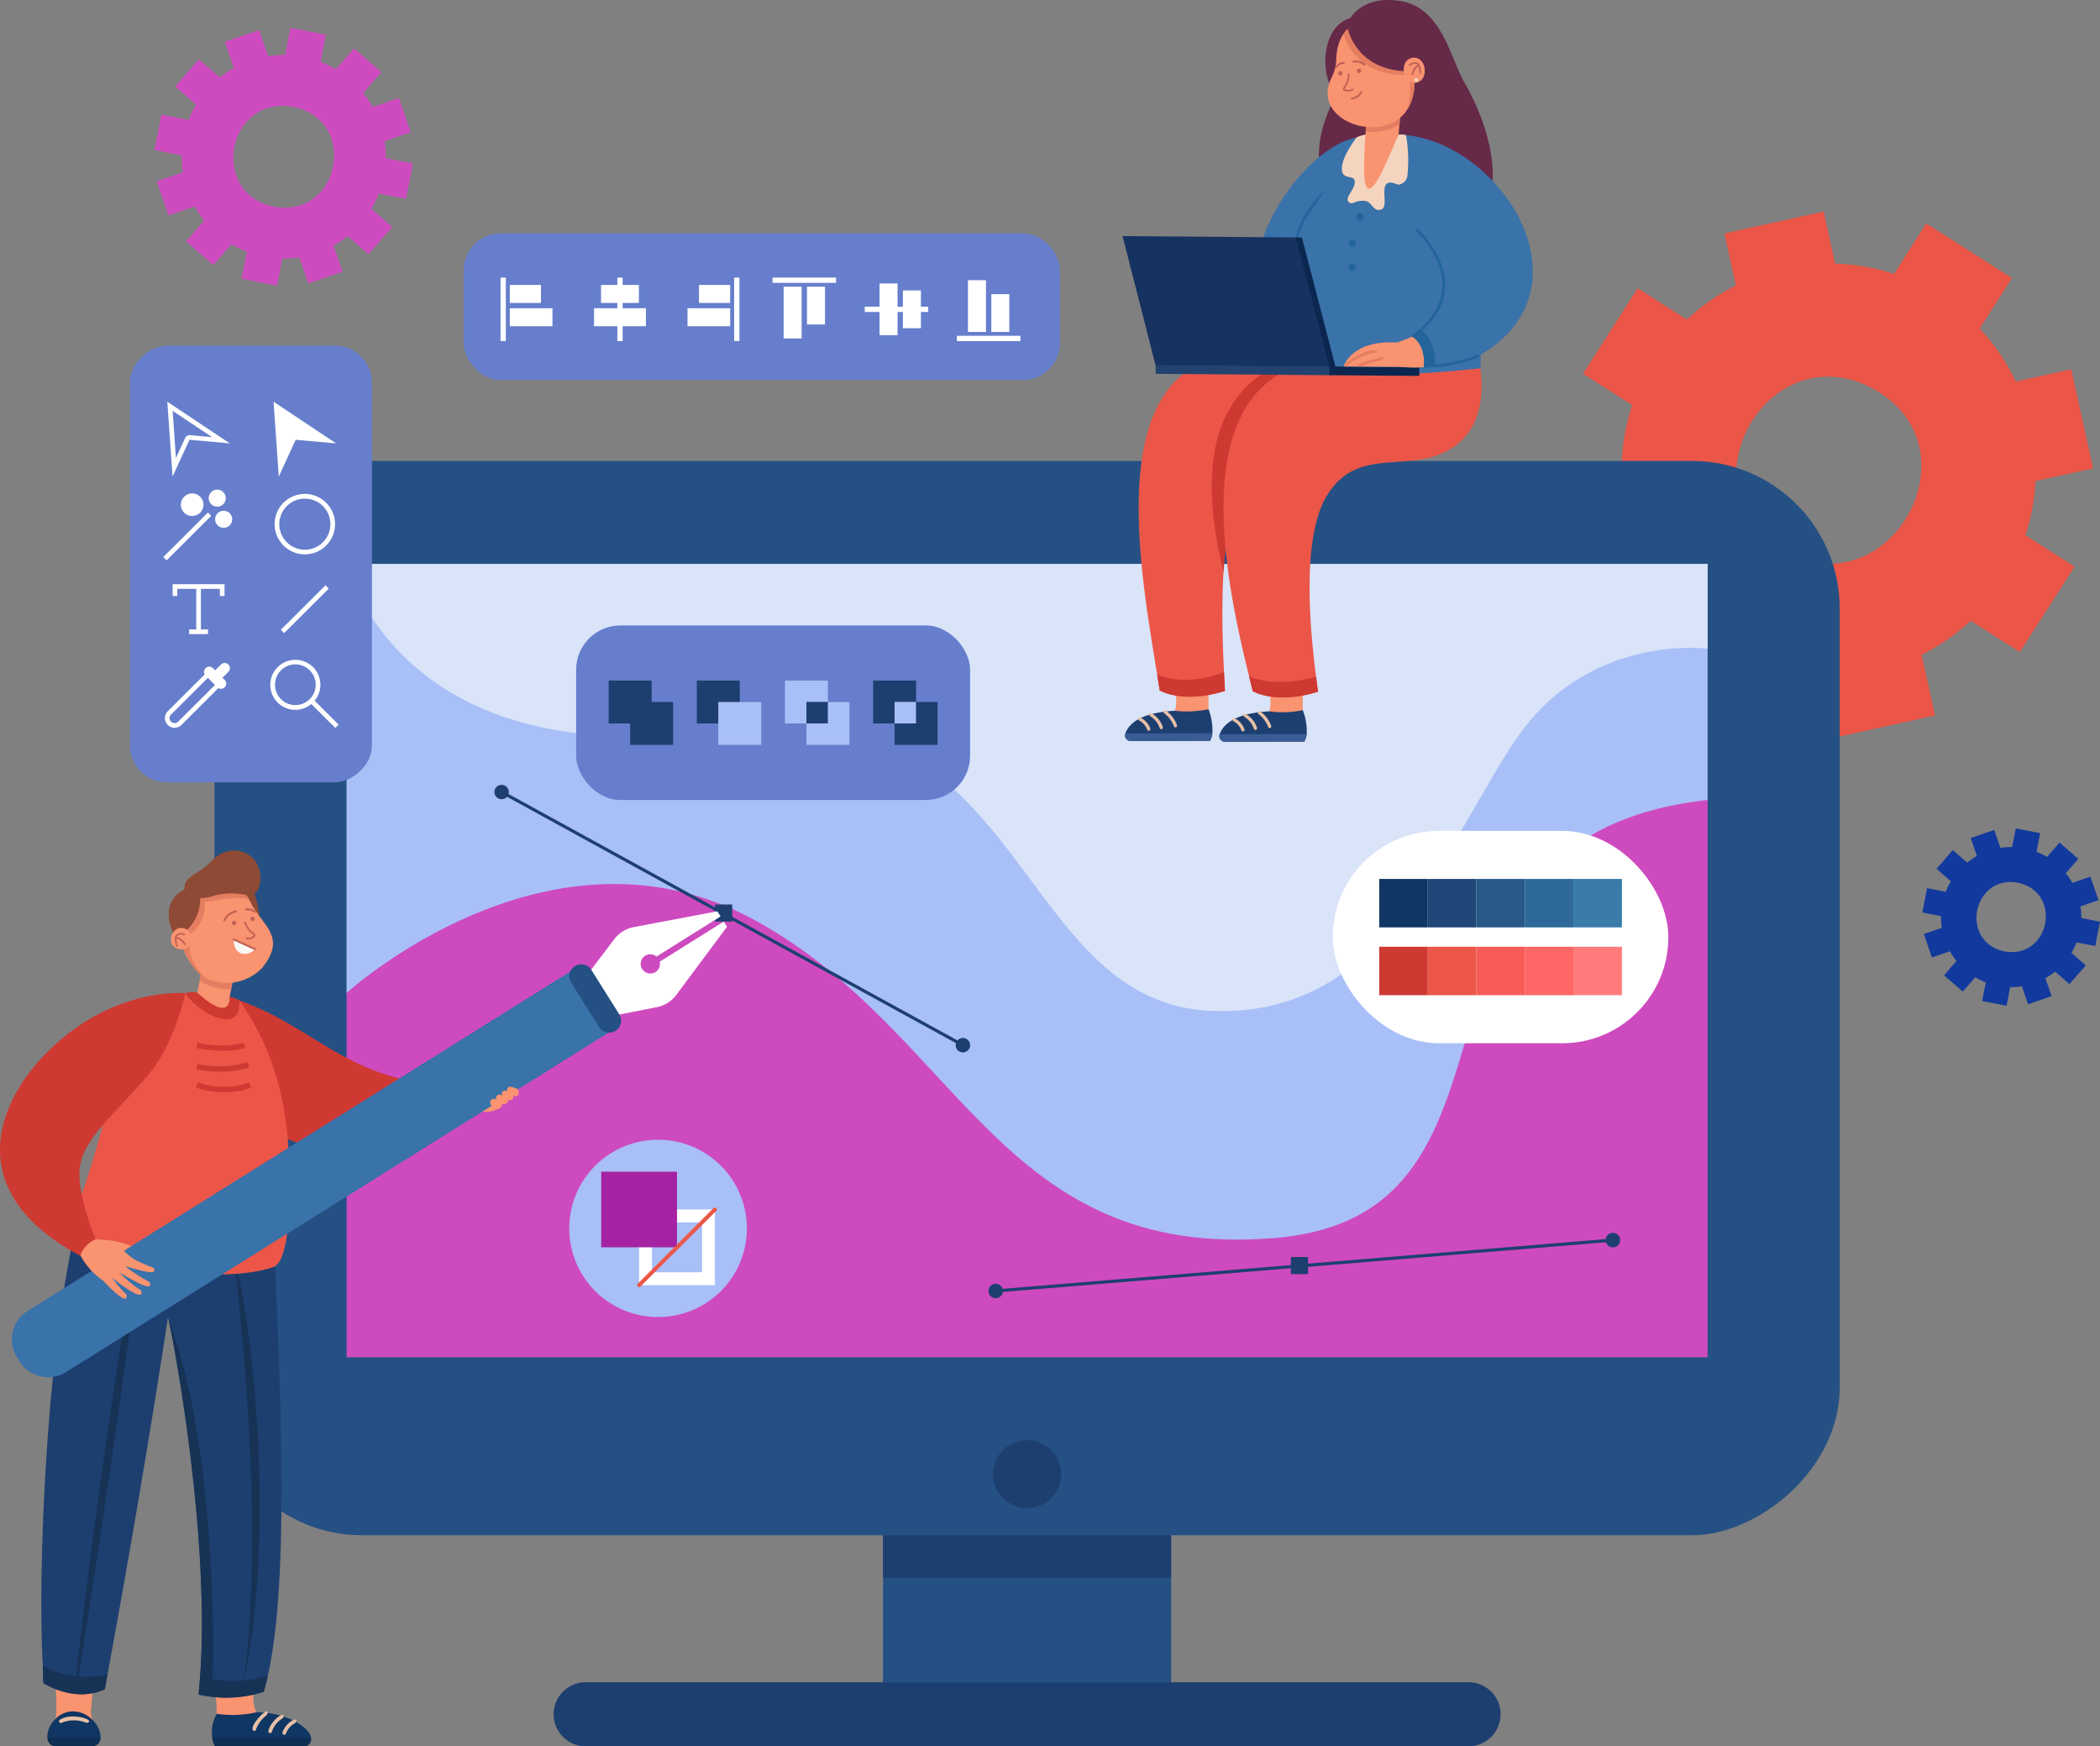 <svg xmlns="http://www.w3.org/2000/svg" width="284.655" height="236.642" viewBox="0 0 284.655 236.642">
  <rect x="0" y="0" width="284.655" height="236.642" fill="#808080" stroke="none"/>
  <g id="Group_1499" data-name="Group 1499" transform="translate(-6571.284 -1891.392)">
    <g id="Group_1498" data-name="Group 1498" transform="translate(6571.284 1891.392)">
      <path id="_11" data-name="11" d="M5279.026,1130.108l7.415-11.588-6.667-4.247a27.825,27.825,0,0,0,1.378-7.337l7.807-1.719-2.97-13.425-7.513,1.654a27.9,27.9,0,0,0-4.9-7.179l4.378-6.843-11.616-7.4-4.378,6.843a27.979,27.979,0,0,0-7.973-1.4l-1.561-7.052-13.456,2.963,1.561,7.052a27.905,27.905,0,0,0-6.642,4.619l-6.668-4.247-7.415,11.588,6.668,4.247a27.805,27.805,0,0,0-1.415,8.569l-7.513,1.655,2.97,13.425,7.806-1.719a27.823,27.823,0,0,0,4.347,6.076l-4.378,6.843,11.615,7.4,4.379-6.843a27.961,27.961,0,0,0,7.973,1.4l1.818,8.219,13.457-2.963-1.819-8.219a27.888,27.888,0,0,0,6.641-4.619Zm-31.967-13.645c-14.4-8.012-2.314-29.832,12.134-22.012C5273.588,1102.461,5261.505,1124.282,5247.059,1116.463Z" transform="translate(-5005.232 -1041.743)" fill="#eb5648"/>
      <rect id="Rectangle_454" data-name="Rectangle 454" width="39.049" height="35.286" transform="translate(119.696 194.444)" fill="#255084"/>
      <rect id="Rectangle_455" data-name="Rectangle 455" width="39.049" height="40.077" transform="translate(119.696 173.735)" fill="#1d3f70"/>
      <path id="Path_3060" data-name="Path 3060" d="M4548.539,2230.345H4428.875a4.344,4.344,0,0,1-4.349-4.339h0a4.344,4.344,0,0,1,4.349-4.339h119.664a4.344,4.344,0,0,1,4.35,4.339h0A4.344,4.344,0,0,1,4548.539,2230.345Z" transform="translate(-4349.486 -1993.703)" fill="#1d3f70"/>
      <rect id="Rectangle_456" data-name="Rectangle 456" width="145.58" height="220.302" rx="20" transform="translate(249.372 62.468) rotate(90)" fill="#255084"/>
      <ellipse id="Ellipse_171" data-name="Ellipse 171" cx="4.617" cy="4.606" rx="4.617" ry="4.606" transform="translate(134.604 195.161)" fill="#1d3f70"/>
      <path id="Path_3061" data-name="Path 3061" d="M4393.293,1315.036v31.983l-47.67,71.779L4208.8,1373.173v-58.137Z" transform="translate(-4161.828 -1238.609)" fill="#a9bff7"/>
      <path id="Path_3062" data-name="Path 3062" d="M4208.805,1544.538s27.527-25.146,55.436-9.809,32.944,46.1,70.357,43.014c38.4-3.163,12.811-54.272,58.7-59.359V1593.9H4208.805Z" transform="translate(-4161.828 -1409.974)" fill="#ce4abf"/>
      <path id="Path_3063" data-name="Path 3063" d="M4208.805,1315.036s7,29.2,51.51,22.283c40.733-6.326,38.658,36.712,65.3,38.256s34.478-29.295,44.3-40.1,23.381-8.962,23.381-8.962v-11.477Z" transform="translate(-4161.828 -1238.609)" fill="#d9e4f9"/>
      <path id="Path_3064" data-name="Path 3064" d="M4445.327,1558.292a.212.212,0,0,1-.1-.026L4382.7,1523.96a.213.213,0,0,1,.206-.374l62.525,34.305a.213.213,0,0,1-.1.4Z" transform="translate(-4314.809 -1416.443)" fill="#1d3f70"/>
      <rect id="Rectangle_457" data-name="Rectangle 457" width="2.326" height="2.321" transform="translate(96.93 122.569)" fill="#1d3f70"/>
      <ellipse id="Ellipse_172" data-name="Ellipse 172" cx="0.98" cy="0.978" rx="0.98" ry="0.978" transform="translate(67.013 106.352)" fill="#1d3f70"/>
      <path id="Path_3065" data-name="Path 3065" d="M4741.316,1718.295a.98.98,0,1,1-.979-.978A.979.979,0,0,1,4741.316,1718.295Z" transform="translate(-4609.816 -1576.66)" fill="#1d3f70"/>
      <rect id="Rectangle_458" data-name="Rectangle 458" width="2.326" height="2.321" transform="translate(174.982 170.338)" fill="#1d3f70"/>
      <path id="Path_3066" data-name="Path 3066" d="M4769.707,1881.643a.213.213,0,0,1-.017-.426l83.662-6.895a.21.21,0,0,1,.23.195.213.213,0,0,1-.195.23l-83.662,6.894Z" transform="translate(-4634.737 -1706.486)" fill="#1d3f70"/>
      <path id="Path_3067" data-name="Path 3067" d="M4767.025,1910.712a.98.98,0,1,1-.979-.978A.978.978,0,0,1,4767.025,1910.712Z" transform="translate(-4631.076 -1735.768)" fill="#1d3f70"/>
      <path id="Path_3068" data-name="Path 3068" d="M5250.322,1870.884a.98.98,0,1,1-.979-.978A.978.978,0,0,1,5250.322,1870.884Z" transform="translate(-5030.711 -1702.834)" fill="#1d3f70"/>
      <g id="_9" data-name="9" transform="translate(180.658 112.598)">
        <rect id="Rectangle_459" data-name="Rectangle 459" width="45.49" height="28.775" rx="14.387" transform="translate(45.49 28.775) rotate(180)" fill="#fff"/>
        <rect id="Rectangle_460" data-name="Rectangle 460" width="6.564" height="6.579" transform="translate(39.192 6.511) rotate(90)" fill="#397caa"/>
        <rect id="Rectangle_461" data-name="Rectangle 461" width="6.564" height="6.579" transform="translate(39.192 15.7) rotate(90)" fill="#ff7b7b"/>
        <rect id="Rectangle_462" data-name="Rectangle 462" width="6.564" height="6.579" transform="translate(32.613 6.511) rotate(90)" fill="#2e6999"/>
        <rect id="Rectangle_463" data-name="Rectangle 463" width="6.564" height="6.579" transform="translate(32.613 15.7) rotate(90)" fill="#f66"/>
        <rect id="Rectangle_464" data-name="Rectangle 464" width="6.564" height="6.579" transform="translate(26.034 6.511) rotate(90)" fill="#285989"/>
        <rect id="Rectangle_465" data-name="Rectangle 465" width="6.564" height="6.579" transform="translate(26.034 15.7) rotate(90)" fill="#f95c58"/>
        <rect id="Rectangle_466" data-name="Rectangle 466" width="6.564" height="6.579" transform="translate(19.455 6.511) rotate(90)" fill="#1f4777"/>
        <rect id="Rectangle_467" data-name="Rectangle 467" width="6.564" height="6.579" transform="translate(19.455 15.7) rotate(90)" fill="#eb5648"/>
        <rect id="Rectangle_468" data-name="Rectangle 468" width="6.564" height="6.579" transform="translate(12.877 6.511) rotate(90)" fill="#103663"/>
        <rect id="Rectangle_469" data-name="Rectangle 469" width="6.564" height="6.579" transform="translate(12.877 15.7) rotate(90)" fill="#ce3932"/>
      </g>
      <g id="_8" data-name="8" transform="translate(78.095 84.758)">
        <rect id="Rectangle_470" data-name="Rectangle 470" width="53.403" height="23.653" rx="6" transform="translate(0)" fill="#667ecc"/>
        <rect id="Rectangle_471" data-name="Rectangle 471" width="5.826" height="5.812" transform="translate(4.41 7.467)" fill="#1d3f70"/>
        <rect id="Rectangle_472" data-name="Rectangle 472" width="5.826" height="5.812" transform="translate(7.323 10.373)" fill="#1d3f70"/>
        <rect id="Rectangle_473" data-name="Rectangle 473" width="5.826" height="5.812" transform="translate(16.358 7.467)" fill="#1d3f70"/>
        <rect id="Rectangle_474" data-name="Rectangle 474" width="5.826" height="5.812" transform="translate(19.271 10.373)" fill="#a9bff7"/>
        <path id="Path_3069" data-name="Path 3069" d="M4515.688,1390.867v2.906h-2.914v2.906h-2.913v-5.812Z" transform="translate(-4481.555 -1383.4)" fill="#a9bff7"/>
        <rect id="Rectangle_475" data-name="Rectangle 475" width="2.913" height="2.906" transform="translate(31.219 10.373)" fill="#1d3f70"/>
        <path id="Path_3070" data-name="Path 3070" d="M4532.516,1407.657v5.812h-5.826v-2.906h2.913v-2.906Z" transform="translate(-4495.47 -1397.283)" fill="#a9bff7"/>
        <path id="Path_3071" data-name="Path 3071" d="M4584.709,1390.867v2.906H4581.8v2.906h-2.913v-5.812Z" transform="translate(-4538.628 -1383.4)" fill="#1d3f70"/>
        <rect id="Rectangle_476" data-name="Rectangle 476" width="2.913" height="2.906" transform="translate(43.168 10.373)" fill="#a9bff7"/>
        <path id="Path_3072" data-name="Path 3072" d="M4601.538,1407.657v5.812h-5.826v-2.906h2.913v-2.906Z" transform="translate(-4552.544 -1397.284)" fill="#1d3f70"/>
      </g>
      <g id="_7" data-name="7" transform="translate(77.162 154.454)">
        <path id="Rectangle_477" data-name="Rectangle 477" d="M12.01,0h.056a12.01,12.01,0,0,1,12.01,12.01v0a12.01,12.01,0,0,1-12.01,12.01H12.01A12.01,12.01,0,0,1,0,12.01v0A12.01,12.01,0,0,1,12.01,0Z" transform="translate(0)" fill="#a9bff7"/>
        <path id="Path_3073" data-name="Path 3073" d="M4500.018,1853.334v6.767h-6.792v-6.767Zm1.742-1.742h-10.274v10.251h10.274v-10.251Z" transform="translate(-4482.016 -1842.145)" fill="#fff"/>
        <rect id="Rectangle_478" data-name="Rectangle 478" width="10.275" height="10.251" transform="translate(4.332 4.322)" fill="#a523a2"/>
        <path id="Path_3074" data-name="Path 3074" d="M4490.205,1860.831a.268.268,0,0,1-.189-.458l10.275-10.251a.268.268,0,0,1,.378.379l-10.275,10.251A.266.266,0,0,1,4490.205,1860.831Z" transform="translate(-4480.736 -1840.865)" fill="#eb5648"/>
      </g>
      <g id="_6" data-name="6" transform="translate(17.616 46.841)">
        <rect id="Rectangle_479" data-name="Rectangle 479" width="59.172" height="32.8" rx="5" transform="translate(32.8 0) rotate(90)" fill="#667ecc"/>
        <path id="Path_3075" data-name="Path 3075" d="M4211.983,1430.073l-3.248-3.24a3.378,3.378,0,0,0-.214-4.551,3.4,3.4,0,0,0-4.795,0,3.387,3.387,0,0,0,4.561,5l3.249,3.242Zm-7.81-3.453a2.758,2.758,0,1,1,3.9,0A2.766,2.766,0,0,1,4204.173,1426.62Z" transform="translate(-4183.702 -1378.72)" fill="#fff"/>
        <path id="Path_3076" data-name="Path 3076" d="M4210.131,1299.648a4.094,4.094,0,1,1,2.9-6.984h0a4.09,4.09,0,0,1-2.9,6.984Zm0-7.548a3.461,3.461,0,1,0,2.452,1.012h0A3.462,3.462,0,0,0,4210.131,1292.1Z" transform="translate(-4186.429 -1271.369)" fill="#fff"/>
        <rect id="Rectangle_480" data-name="Rectangle 480" width="8.544" height="0.633" transform="matrix(0.708, -0.706, 0.706, 0.708, 20.454, 38.504)" fill="#fff"/>
        <path id="Path_3077" data-name="Path 3077" d="M4122.776,1220.476l5.336,3.556-3-.267-.056,0a.634.634,0,0,0-.575.368l-1.259,2.736-.445-6.391Zm-.722-1.241.708,10.145,2.294-4.983,5.475.486-8.477-5.648Z" transform="translate(-4116.99 -1211.64)" fill="#fff"/>
        <path id="Path_3078" data-name="Path 3078" d="M4205.237,1219.235l.708,10.145,2.294-4.983,5.475.487Z" transform="translate(-4185.773 -1211.64)" fill="#fff"/>
        <path id="Path_3079" data-name="Path 3079" d="M4126.216,1362.1v1.608h.633v-.975h2.568v5.5h-.963v.633h2.558v-.633h-.962v-5.5h2.568v.975h.633V1362.1Z" transform="translate(-4120.432 -1329.778)" fill="#fff"/>
        <rect id="Rectangle_481" data-name="Rectangle 481" width="8.544" height="0.633" transform="translate(4.519 28.647) rotate(-44.936)" fill="#fff"/>
        <ellipse id="Ellipse_173" data-name="Ellipse 173" cx="1.537" cy="1.534" rx="1.537" ry="1.534" transform="translate(6.894 20.018)" fill="#fff"/>
        <ellipse id="Ellipse_174" data-name="Ellipse 174" cx="1.16" cy="1.157" rx="1.16" ry="1.157" transform="translate(10.67 19.507)" fill="#fff"/>
        <ellipse id="Ellipse_175" data-name="Ellipse 175" cx="1.16" cy="1.157" rx="1.16" ry="1.157" transform="translate(11.542 22.373)" fill="#fff"/>
        <path id="Path_3080" data-name="Path 3080" d="M4128.775,1423.967a.71.71,0,0,0-1,0l-.8.793-.295-.294a.709.709,0,0,0-1,0h0a.7.7,0,0,0-.114.844l-5.011,4.991a1.314,1.314,0,0,0,1.859,1.859l5.011-4.993a.705.705,0,0,0,.847-1.112l-.3-.295.8-.793A.705.705,0,0,0,4128.775,1423.967Zm-6.807,7.743a.684.684,0,0,1-.965,0,.678.678,0,0,1,0-.961l4.991-4.972.963.963Z" transform="translate(-4115.433 -1380.76)" fill="#fff"/>
      </g>
      <g id="_5" data-name="5" transform="translate(62.858 31.623)">
        <rect id="Rectangle_482" data-name="Rectangle 482" width="80.808" height="19.872" rx="5" transform="translate(0)" fill="#667ecc"/>
        <rect id="Rectangle_483" data-name="Rectangle 483" width="0.715" height="8.594" transform="translate(4.991 5.997)" fill="#fff"/>
        <rect id="Rectangle_484" data-name="Rectangle 484" width="4.223" height="2.436" transform="translate(6.245 6.992)" fill="#fff"/>
        <rect id="Rectangle_485" data-name="Rectangle 485" width="5.781" height="2.436" transform="translate(6.245 10.149)" fill="#fff"/>
        <rect id="Rectangle_486" data-name="Rectangle 486" width="0.715" height="8.594" transform="translate(36.655 5.997)" fill="#fff"/>
        <rect id="Rectangle_487" data-name="Rectangle 487" width="4.223" height="2.436" transform="translate(36.116 9.428) rotate(180)" fill="#fff"/>
        <rect id="Rectangle_488" data-name="Rectangle 488" width="5.781" height="2.436" transform="translate(36.116 12.585) rotate(180)" fill="#fff"/>
        <rect id="Rectangle_489" data-name="Rectangle 489" width="0.715" height="8.594" transform="translate(20.823 5.997)" fill="#fff"/>
        <rect id="Rectangle_490" data-name="Rectangle 490" width="5.133" height="2.436" transform="translate(18.614 6.992)" fill="#fff"/>
        <rect id="Rectangle_491" data-name="Rectangle 491" width="7.027" height="2.436" transform="translate(17.667 10.149)" fill="#fff"/>
        <rect id="Rectangle_492" data-name="Rectangle 492" width="8.614" height="0.715" transform="translate(54.353 9.937)" fill="#fff"/>
        <rect id="Rectangle_493" data-name="Rectangle 493" width="5.122" height="2.442" transform="translate(61.97 7.733) rotate(90)" fill="#fff"/>
        <rect id="Rectangle_494" data-name="Rectangle 494" width="7.011" height="2.442" transform="translate(58.805 6.788) rotate(90)" fill="#fff"/>
        <rect id="Rectangle_495" data-name="Rectangle 495" width="8.614" height="0.715" transform="translate(41.86 5.992)" fill="#fff"/>
        <rect id="Rectangle_496" data-name="Rectangle 496" width="5.122" height="2.442" transform="translate(48.97 7.228) rotate(90)" fill="#fff"/>
        <rect id="Rectangle_497" data-name="Rectangle 497" width="7.011" height="2.442" transform="translate(45.805 7.228) rotate(90)" fill="#fff"/>
        <rect id="Rectangle_498" data-name="Rectangle 498" width="8.614" height="0.715" transform="translate(66.846 13.881)" fill="#fff"/>
        <rect id="Rectangle_499" data-name="Rectangle 499" width="5.122" height="2.442" transform="translate(71.514 13.36) rotate(-90)" fill="#fff"/>
        <rect id="Rectangle_500" data-name="Rectangle 500" width="7.011" height="2.442" transform="translate(68.349 13.36) rotate(-90)" fill="#fff"/>
      </g>
      <path id="_4" data-name="4" d="M4146.142,949.743l.935-4.8-3.687-.714a13.622,13.622,0,0,0-.157-2.3l3.547-1.219-1.6-4.625-3.551,1.221a13.912,13.912,0,0,0-1.29-1.907l2.464-2.829-3.7-3.209-2.46,2.825a13.805,13.805,0,0,0-2.075-1.005l.716-3.678-4.814-.933-.716,3.678a13.746,13.746,0,0,0-2.3.157l-1.222-3.539-4.636,1.593,1.223,3.543a13.915,13.915,0,0,0-1.911,1.286l-2.835-2.458-3.216,3.693,2.832,2.455a13.71,13.71,0,0,0-1.008,2.071l-3.687-.714-.935,4.8,3.687.714a13.572,13.572,0,0,0,.157,2.3l-3.547,1.219,1.6,4.625,3.551-1.221a13.855,13.855,0,0,0,1.289,1.907l-2.463,2.829,3.7,3.209,2.46-2.825a13.731,13.731,0,0,0,2.076,1.005l-.717,3.678,4.814.933.716-3.678a13.74,13.74,0,0,0,2.3-.157l1.222,3.539,4.637-1.593-1.224-3.543a13.93,13.93,0,0,0,1.911-1.287l2.835,2.458,3.216-3.693-2.832-2.455a13.623,13.623,0,0,0,1.008-2.071Zm-17.892,1.067c-8.891-1.881-6.312-15.118,2.636-13.541C4139.777,939.15,4137.2,952.388,4128.25,950.81Z" transform="translate(-4091.11 -922.797)" fill="#ce4abf"/>
      <path id="_3" data-name="3" d="M5519.735,1569.2l.643-3.3-2.536-.492a9.364,9.364,0,0,0-.107-1.579l2.439-.838-1.1-3.181-2.442.839a9.549,9.549,0,0,0-.887-1.311l1.694-1.945-2.545-2.207-1.693,1.943a9.452,9.452,0,0,0-1.426-.691l.492-2.53-3.311-.641-.493,2.53a9.469,9.469,0,0,0-1.583.108l-.84-2.434-3.188,1.1.841,2.437a9.549,9.549,0,0,0-1.314.885l-1.95-1.691-2.213,2.54,1.948,1.689a9.4,9.4,0,0,0-.693,1.424l-2.536-.491-.643,3.3,2.535.491a9.47,9.47,0,0,0,.108,1.58l-2.439.838,1.1,3.181,2.444-.839a9.494,9.494,0,0,0,.886,1.312l-1.694,1.945,2.545,2.207,1.692-1.943a9.43,9.43,0,0,0,1.427.692l-.493,2.53,3.311.641.492-2.53a9.458,9.458,0,0,0,1.583-.108l.84,2.434,3.188-1.1-.841-2.437a9.626,9.626,0,0,0,1.314-.885l1.95,1.691,2.212-2.54-1.948-1.688a9.4,9.4,0,0,0,.693-1.424Zm-12.306.734c-6.115-1.293-4.341-10.4,1.813-9.313C5515.357,1561.916,5513.583,1571.02,5507.429,1569.935Z" transform="translate(-5235.723 -1441.005)" fill="#12399e"/>
      <g id="_2" data-name="2" transform="translate(152.162)">
        <path id="Path_3081" data-name="Path 3081" d="M5028,907.3s1.784-3.373,7.132-2.332,6.56,7.833,8.354,10.933c3.8,6.568,4.9,13.525,2.873,16.847-2.251,3.69-7.147,2.2-14.307,1.481-7.641-.769-10.793-7.415-5.965-16.483Z" transform="translate(-4997.176 -904.773)" fill="#662948"/>
        <path id="Path_3082" data-name="Path 3082" d="M4990.647,1010.438c-2.119,3.048-3.574,17.978-3.626,19.139l-10.9-.889c-.67-5.475,6.686-16.635,13.327-17.912v0A10.958,10.958,0,0,1,4990.647,1010.438Z" transform="translate(-4957.722 -992.147)" fill="#3a72aa"/>
        <path id="Path_3083" data-name="Path 3083" d="M4873.34,1450.944l10.652-.034c-.015-1.7-.441-5.131-.088-7.067l-4.6.556c.12.932.387,2.953-1.165,3.424-2.012.61-4.2.4-5.459,1.931A.776.776,0,0,0,4873.34,1450.944Z" transform="translate(-4872.122 -1350.527)" fill="#f99370"/>
        <path id="Path_3084" data-name="Path 3084" d="M4883.8,1463.234a2.685,2.685,0,0,1-.32,1.024l-10.755.034a.762.762,0,0,1-.731-1c.4-1.152,1.743-2.821,6.7-3.1a14.59,14.59,0,0,0,4.584-.207A8.117,8.117,0,0,1,4883.8,1463.234Z" transform="translate(-4871.622 -1363.875)" fill="#1d3f70"/>
        <path id="Path_3085" data-name="Path 3085" d="M4883.587,1468.157a.218.218,0,0,1-.2-.135,2.3,2.3,0,0,0-1.14-1.275c-.563-.87,1.06-.255,1.543,1.111A.219.219,0,0,1,4883.587,1468.157Z" transform="translate(-4880.038 -1369.131)" fill="#e8c0a6"/>
        <path id="Path_3086" data-name="Path 3086" d="M4892.5,1465.138a.218.218,0,0,1-.206-.152,3.013,3.013,0,0,0-1.344-1.644c-.513-1.012,1.373.067,1.76,1.514A.218.218,0,0,1,4892.5,1465.138Z" transform="translate(-4887.256 -1366.322)" fill="#e8c0a6"/>
        <path id="Path_3087" data-name="Path 3087" d="M4903.69,1463.032a.217.217,0,0,1-.2-.145,3.921,3.921,0,0,0-1.362-1.8c-.4-1.061,1.318.221,1.772,1.66A.218.218,0,0,1,4903.69,1463.032Z" transform="translate(-4896.523 -1364.458)" fill="#e8c0a6"/>
        <path id="Path_3088" data-name="Path 3088" d="M4872.068,1478.787l11.8-.037a2.694,2.694,0,0,1-.321,1.024l-10.755.034A.762.762,0,0,1,4872.068,1478.787Z" transform="translate(-4871.678 -1379.39)" fill="#395b96"/>
        <path id="Path_3089" data-name="Path 3089" d="M4915.721,1194.322c-5.24-.261-14.351-3.212-18.341,3.411-4.369,7.233-3.434,22.658-3.056,30.112-5.77,1.8-8.849-.069-8.849-.069-2.332-15.27-10.135-50.071,16.827-45.041,0,0,18.106.14,18.106.14C4923.389,1189.057,4920.64,1194.257,4915.721,1194.322Z" transform="translate(-4880.443 -1134.21)" fill="#eb5648"/>
        <path id="Path_3090" data-name="Path 3090" d="M4947.123,1451.515l10.651-.034c-.014-1.7-.441-5.131-.088-7.067l-4.6.557c.12.932.423,2.953-1.166,3.424-2.016.6-4.195.4-5.458,1.931A.776.776,0,0,0,4947.123,1451.515Z" transform="translate(-4933.131 -1350.999)" fill="#f99370"/>
        <path id="Path_3091" data-name="Path 3091" d="M4957.649,1463.917a2.675,2.675,0,0,1-.319,1.024l-10.755.034a.763.763,0,0,1-.731-1c.4-1.151,1.759-2.85,6.716-3.124a13.305,13.305,0,0,0,4.557-.155A7.876,7.876,0,0,1,4957.649,1463.917Z" transform="translate(-4932.687 -1364.458)" fill="#1d3f70"/>
        <path id="Path_3092" data-name="Path 3092" d="M4957.368,1468.728a.218.218,0,0,1-.2-.135,2.3,2.3,0,0,0-1.139-1.276c-.564-.87,1.059-.255,1.542,1.111A.219.219,0,0,1,4957.368,1468.728Z" transform="translate(-4941.046 -1369.603)" fill="#e8c0a6"/>
        <path id="Path_3093" data-name="Path 3093" d="M4966.278,1465.709a.218.218,0,0,1-.206-.153,3.012,3.012,0,0,0-1.344-1.643c-.514-1.012,1.372.067,1.759,1.514A.218.218,0,0,1,4966.278,1465.709Z" transform="translate(-4948.266 -1366.794)" fill="#e8c0a6"/>
        <path id="Path_3094" data-name="Path 3094" d="M4977.471,1463.6a.218.218,0,0,1-.2-.145,3.926,3.926,0,0,0-1.362-1.8c-.4-1.061,1.318.222,1.773,1.66A.219.219,0,0,1,4977.471,1463.6Z" transform="translate(-4957.531 -1364.93)" fill="#e8c0a6"/>
        <path id="Path_3095" data-name="Path 3095" d="M4945.849,1479.358l11.8-.037a2.667,2.667,0,0,1-.32,1.024l-10.755.034A.762.762,0,0,1,4945.849,1479.358Z" transform="translate(-4932.687 -1379.863)" fill="#395b96"/>
        <path id="Path_3096" data-name="Path 3096" d="M4951.135,1185.147,4949.5,1196.4c-6.791,2.608-7.334,9.711-8.014,17.706C4938.445,1201.719,4938.815,1189.227,4951.135,1185.147Z" transform="translate(-4927.802 -1136.612)" fill="#ce3932"/>
        <path id="Path_3097" data-name="Path 3097" d="M4979.128,1196.584c-5.782,2.836-12.6-.948-16.516,6.793-3.167,6.78-1.523,19.8-.714,25.7-5.769,1.8-8.849-.069-8.849-.069-3.309-13.182-10.875-43.817,11.19-45.085,6.041-.145,13.975-.03,19.314-.309C4983.554,1183.61,4986.276,1193.076,4979.128,1196.584Z" transform="translate(-4935.397 -1135.341)" fill="#eb5648"/>
        <path id="Path_3098" data-name="Path 3098" d="M5005.363,1061.648a.18.18,0,0,1-.178-.2c.383-2.982,3.583-6.828,4-6.618.281.367-3.4,3.544-3.639,6.651A.18.18,0,0,1,5005.363,1061.648Z" transform="translate(-4981.79 -1028.849)" fill="#23659b"/>
        <path id="Path_3099" data-name="Path 3099" d="M5028.948,1037.3a17.922,17.922,0,0,1,.2,4.742c-8.9,1.034-14.51,1.042-25.327-.552,7-20.384-8.5-7.363,9.768-31.057l4.473.438C5023.113,1014.73,5026.348,1019.813,5028.948,1037.3Z" transform="translate(-4980.661 -992.147)" fill="#3a72aa"/>
        <path id="Path_3100" data-name="Path 3100" d="M4874.533,1107.166l23.965.187-4.634-17.563-23.819-.185Z" transform="translate(-4870.044 -1057.609)" fill="#163260"/>
        <rect id="Rectangle_501" data-name="Rectangle 501" width="1.19" height="23.966" transform="translate(4.481 50.66) rotate(-89.552)" fill="#234270"/>
        <path id="Path_3101" data-name="Path 3101" d="M5005.566,1090.659l.857.007,4.537,17.475,11.374.088-.009,1.19-12.171-.095.008-1.065Z" transform="translate(-4982.106 -1058.481)" fill="#0b274f"/>
        <path id="Path_3102" data-name="Path 3102" d="M5083.583,1028.425a18.6,18.6,0,0,1,6.872,18.38c-.588,3.793-3.019,7.386-6.783,8.432-1.861.726-10.522,1.849-10.1-1.213.142-.734.8-1,1.433-1.191,1.046-.359,2.125-.756,3.122-1.2,1.789-.909,4.085-1.755,4.488-3.747a13.245,13.245,0,0,0-4.48-12.291c.005,0-.017-.014.035.024C5073.473,1032.07,5078.853,1024.918,5083.583,1028.425Z" transform="translate(-5038.331 -1006.241)" fill="#f99370"/>
        <path id="Path_3103" data-name="Path 3103" d="M5094.887,1040.117a20.253,20.253,0,0,1-7.538,1.653s.5-3.045-1.7-4.318c12.514-9.335-5.223-13.443-1.7-27.276C5097.283,1010.516,5110.9,1030.794,5094.887,1040.117Z" transform="translate(-5046.527 -991.929)" fill="#3a72aa"/>
        <path id="Path_3104" data-name="Path 3104" d="M5043.068,1176.034s1.1-3.715,7.465-3.236l1.309,3.3Z" transform="translate(-5013.117 -1126.366)" fill="#f99370"/>
        <path id="Path_3105" data-name="Path 3105" d="M5099.214,1167.346c-.912.094-1.479.092-1.479.092s.5-3.045-1.7-4.318a12.051,12.051,0,0,0,1.261-.968A5.622,5.622,0,0,1,5099.214,1167.346Z" transform="translate(-5056.913 -1117.597)" fill="#23659b"/>
        <path id="Path_3106" data-name="Path 3106" d="M5100.122,1097.789a.182.182,0,0,1-.117-.318c5.563-4.868,2.9-10.087-.362-13.48-.16-.166.111-.422.269-.244C5103.378,1087.259,5105.984,1093.038,5100.122,1097.789Z" transform="translate(-5059.857 -1052.715)" fill="#23659b"/>
        <path id="Path_3107" data-name="Path 3107" d="M5112.921,1184.245c-1.028-.608,2.9-.278,5.906-1.666a.181.181,0,1,1,.135.335A19.617,19.617,0,0,1,5112.921,1184.245Z" transform="translate(-5070.74 -1134.478)" fill="#23659b"/>
        <path id="Path_3108" data-name="Path 3108" d="M5050.632,1014.995a1.353,1.353,0,0,1-1.279,1.189c-3.2-1.393-.949,2.945-2.272,3.374-1.113.361-1.233-1.084-2.2-1.171-1.4-.126-1.7.635-2.185.168-.682-.651.99-1.766.786-2.924-.144-.813-1.768-.01-1.733-1.68.039-1.641,1.94-4.085,2-4.16v0c1.791-.93,5.695-.381,5.695-.381a1.993,1.993,0,0,1,1.013.082A20.262,20.262,0,0,1,5050.632,1014.995Z" transform="translate(-5012.024 -991.162)" fill="#f4d4be"/>
        <path id="Path_3109" data-name="Path 3109" d="M5059.49,995.3l-.121,1.587s-.161,1.526-.184,4.365c-.031,3.991.961,3.534,2.354.757.765-1.526,2.323-5.167,2.323-5.167l.233-2.791Z" transform="translate(-5026.444 -978.599)" fill="#f99370"/>
        <path id="Path_3110" data-name="Path 3110" d="M5065.878,962.244c-.019.075-.04.151-.066.224a23.975,23.975,0,0,0-.818,4.5,7.546,7.546,0,0,1-4.573.888c.125-2.979.411-7.437,2.718-8.25A2.223,2.223,0,0,1,5065.878,962.244Z" transform="translate(-5027.465 -950.043)" fill="#e57d61"/>
        <path id="Path_3111" data-name="Path 3111" d="M5034.037,918.08c-5.774-.737-6.763,8.359-2.86,11.738Z" transform="translate(-5001.348 -915.742)" fill="#662948"/>
        <path id="Path_3112" data-name="Path 3112" d="M5042.226,927.014c.263,1.99.263,4.321-.862,6.026h0c-3.08,4.938-13.117,1.661-10.314-4.2a5.855,5.855,0,0,0,.683-2.433C5031.884,918.282,5041.476,920.062,5042.226,927.014Z" transform="translate(-5002.772 -918.209)" fill="#f99370"/>
        <path id="Path_3113" data-name="Path 3113" d="M5053.574,958.98c-.272-.278.171-.7.436-.414S5053.839,959.266,5053.574,958.98Z" transform="translate(-5021.733 -949.175)" fill="#c16256"/>
        <path id="Path_3114" data-name="Path 3114" d="M5038.882,960.813c-.273-.278.171-.7.436-.414S5039.148,961.1,5038.882,960.813Z" transform="translate(-5009.584 -950.691)" fill="#c16256"/>
        <path id="Path_3115" data-name="Path 3115" d="M5043.55,964.466c-.509.077-1.245-.06-.759-.665a3.358,3.358,0,0,0,.519-1.714.114.114,0,0,1,.227.01,3.489,3.489,0,0,1-.584,1.864c-.059.059-.12.14-.078.191a1.021,1.021,0,0,0,1.023-.054.113.113,0,0,1,.158.03C5044.139,964.365,5043.727,964.413,5043.55,964.466Z" transform="translate(-5012.756 -952.079)" fill="#c16256"/>
        <path id="Path_3116" data-name="Path 3116" d="M5052.653,926.482c.263,1.99.263,4.321-.862,6.026h0a11.015,11.015,0,0,0,.35-3.744l-.7-.909c-7.245-.153-8.267-5.616-8.267-5.616C5046.286,917.906,5052.311,921.9,5052.653,926.482Z" transform="translate(-5013.2 -917.677)" fill="#e57d61"/>
        <path id="Path_3117" data-name="Path 3117" d="M5046.408,915.347s1.036,5.379,7.59,5.755l1.771-1.8C5056.623,914.63,5051.092,909.8,5046.408,915.347Z" transform="translate(-5015.878 -911.464)" fill="#662948"/>
        <path id="Path_3118" data-name="Path 3118" d="M5093.033,951.471c.215,2.276-2.667,2.514-2.83.234C5089.989,949.43,5092.87,949.192,5093.033,951.471Z" transform="translate(-5052.083 -942.068)" fill="#f99370"/>
        <path id="Path_3119" data-name="Path 3119" d="M5095.674,953.807h0c-.287-.9-2.032.045-1.293.085,0-.04.776-.494,1.014-.093-.762.351-1.026,1.761-.583,1.308a1.542,1.542,0,0,1,.7-1.111C5095.791,956.052,5096.071,954.63,5095.674,953.807Z" transform="translate(-5055.396 -944.997)" fill="#c16256"/>
        <path id="Path_3120" data-name="Path 3120" d="M5099.047,966.054a.255.255,0,0,1-.489.146A.255.255,0,0,1,5099.047,966.054Z" transform="translate(-5058.989 -955.3)" fill="#f4d4be"/>
        <path id="Path_3121" data-name="Path 3121" d="M5054.023,1072.361a.509.509,0,0,1-1.018-.008A.509.509,0,0,1,5054.023,1072.361Z" transform="translate(-5021.333 -1042.939)" fill="#23659b"/>
        <path id="Path_3122" data-name="Path 3122" d="M5048.09,1092.964a.509.509,0,0,1-1.017-.008A.509.509,0,0,1,5048.09,1092.964Z" transform="translate(-5016.428 -1059.975)" fill="#23659b"/>
        <path id="Path_3123" data-name="Path 3123" d="M5047.946,1111.545a.509.509,0,0,1-1.017-.008A.509.509,0,0,1,5047.946,1111.545Z" transform="translate(-5016.309 -1075.34)" fill="#23659b"/>
        <path id="Path_3124" data-name="Path 3124" d="M4906.184,1430.885c.082,1.6.129,2.56.129,2.56-5.769,1.8-8.849-.069-8.849-.069s-.108-.794-.344-2.177C4897.188,1431.235,4900.775,1433.03,4906.184,1430.885Z" transform="translate(-4892.433 -1339.811)" fill="#ce3932"/>
        <path id="Path_3125" data-name="Path 3125" d="M4978.458,1436.268c-5.769,1.8-8.849-.069-8.849-.069s-.187-.74-.5-2.019c0,0,3.16,1.671,9.068.071C4978.337,1435.514,4978.458,1436.268,4978.458,1436.268Z" transform="translate(-4951.958 -1342.536)" fill="#ce3932"/>
        <path id="Path_3126" data-name="Path 3126" d="M5044.153,1181.1c-1.132.026,3.012-2.763,4.235-2.064a.181.181,0,0,1-.163.2A8.776,8.776,0,0,0,5044.153,1181.1Z" transform="translate(-5013.854 -1131.466)" fill="#e57d61"/>
        <path id="Path_3127" data-name="Path 3127" d="M5054.371,1185.594c-.856-.373,1.818-.979,3.142-1.325a.181.181,0,1,1,.07.354A30.244,30.244,0,0,0,5054.371,1185.594Z" transform="translate(-5022.325 -1135.883)" fill="#e57d61"/>
        <path id="Path_3128" data-name="Path 3128" d="M5051.6,952.784a.127.127,0,0,1-.079-.028,1.648,1.648,0,0,0-1.406-.384.129.129,0,0,1-.072-.247,1.9,1.9,0,0,1,1.639.43.129.129,0,0,1-.082.229Z" transform="translate(-5018.807 -943.893)" fill="#c16256"/>
        <path id="Path_3129" data-name="Path 3129" d="M5048.9,977.009a.128.128,0,0,1,.072-.043,1.646,1.646,0,0,0,1.2-.831.129.129,0,0,1,.236.1,1.9,1.9,0,0,1-1.38.98.129.129,0,0,1-.125-.209Z" transform="translate(-5017.917 -963.719)" fill="#c16256"/>
        <path id="Path_3130" data-name="Path 3130" d="M5036.989,954.039a.128.128,0,0,1-.1-.2,1.361,1.361,0,0,1,1.093-.575.129.129,0,0,1-.012.257,1.123,1.123,0,0,0-.869.464A.129.129,0,0,1,5036.989,954.039Z" transform="translate(-5007.984 -944.867)" fill="#c16256"/>
      </g>
      <g id="_1" data-name="1" transform="translate(0 115.25)">
        <path id="Path_3131" data-name="Path 3131" d="M4368.74,1769.8a3.667,3.667,0,0,0,2.45-.547l-1.363-.54Z" transform="translate(-4303.357 -1734.412)" fill="#f99370"/>
        <path id="Path_3132" data-name="Path 3132" d="M4036.315,2200.323l-.189-.1c0,.132-.164.592-.3.592l-5.6.115c-.133,0-.214-.249-.214-.381l-.478-.136a2.862,2.862,0,0,1,.44-1.788c1.362-1.806-.264-9.881-.217-11.991-.336-.577,5.9-.124,5.985-.261a.24.24,0,0,1,.24.259l-.734,9.228C4034.92,2197.612,4036.268,2198.671,4036.315,2200.323Z" transform="translate(-4022.872 -2079.736)" fill="#f99370"/>
        <path id="Path_3133" data-name="Path 3133" d="M4168.447,2200.9H4157.29c-.973-.039-.966-1.03-.787-1.8.614-2.77-.472-9.131-.672-11.979a.885.885,0,0,1,.882-.975c8.232-.083,5.429-1.218,4.945,7.651-.246,4.513,3.177,4.153,5.287,4.494C4168.333,2198.389,4170.656,2200.28,4168.447,2200.9Z" transform="translate(-4127.301 -2079.504)" fill="#f99370"/>
        <path id="Path_3134" data-name="Path 3134" d="M4157.158,2248.666c.03.545.3,1.168.935,1.154h11.573c2.73-1.01-1.192-4.622-6.535-4.6a14.841,14.841,0,0,1-5.365.206A4.825,4.825,0,0,0,4157.158,2248.666Z" transform="translate(-4128.379 -2128.429)" fill="#103663"/>
        <path id="Path_3135" data-name="Path 3135" d="M4029.236,2249.211h4.947c2.41-.328.688-4.6-2.473-4.726C4028.531,2244.354,4026.827,2248.887,4029.236,2249.211Z" transform="translate(-4021.685 -2127.819)" fill="#103663"/>
        <path id="Path_3136" data-name="Path 3136" d="M4212.427,2252.971a.246.246,0,0,0,.228-.154,2.6,2.6,0,0,1,1.281-1.443c.625-.985-1.192-.283-1.736,1.259A.247.247,0,0,0,4212.427,2252.971Z" transform="translate(-4173.899 -2133.142)" fill="#e8c0a6"/>
        <path id="Path_3137" data-name="Path 3137" d="M4201.387,2249.6a.246.246,0,0,0,.235-.173,3.4,3.4,0,0,1,1.512-1.86c.567-1.145-1.546.081-1.981,1.715A.247.247,0,0,0,4201.387,2249.6Z" transform="translate(-4164.771 -2129.998)" fill="#e8c0a6"/>
        <path id="Path_3138" data-name="Path 3138" d="M4189.009,2247.153a.246.246,0,0,0,.232-.165,4.423,4.423,0,0,1,1.531-2.041C4191.4,2243.257,4187.937,2246.7,4189.009,2247.153Z" transform="translate(-4154.568 -2127.821)" fill="#e8c0a6"/>
        <path id="Path_3139" data-name="Path 3139" d="M4037.542,2249.358a4.391,4.391,0,0,1,3.49-.021c1.435-.309-1.958-1.517-3.614-.436A.247.247,0,0,0,4037.542,2249.358Z" transform="translate(-4029.291 -2131.108)" fill="#e8c0a6"/>
        <path id="Path_3140" data-name="Path 3140" d="M4170.6,2265.128h-13.318a3.025,3.025,0,0,0,.365,1.155h12.143A.858.858,0,0,0,4170.6,2265.128Z" transform="translate(-4128.508 -2144.891)" fill="#0f2e54"/>
        <path id="Path_3141" data-name="Path 3141" d="M4029.412,2266.282h4.946a1.094,1.094,0,0,0,1.1-1.155h-7.14A1.094,1.094,0,0,0,4029.412,2266.282Z" transform="translate(-4021.861 -2144.891)" fill="#0f2e54"/>
        <path id="Path_3142" data-name="Path 3142" d="M4179.285,1703.512c10.892,8.294,24.394,4.9,32.121-.873l.719-3.26c-17.822,1.378-22.175-7.393-33.562-11.375l.991,3.594S4179.164,1703.247,4179.285,1703.512Z" transform="translate(-4146.101 -1667.672)" fill="#ce3932"/>
        <path id="Path_3143" data-name="Path 3143" d="M4053.556,1872.019a16.687,16.687,0,0,1-8.852.373q.089-.85.16-1.725c1.586-19.6-3.722-47.221-4.267-49.232a0,0,0,0,0,0,0c-.025-.1-.041-.133-.042-.1-3.484,22.713-6.936,41.548-8.555,50.341-4.136,1.929-8.333-.832-8.333-.832-.026-.794-.047-1.573-.065-2.347-.955-15.26,1.228-62.089,9.13-71.233,9.167,4.536,21.77,5.244,21.77,5.244C4056.609,1842.423,4056.506,1861.5,4053.556,1872.019Z" transform="translate(-4017.791 -1758.014)" fill="#1d3f70"/>
        <path id="Path_3144" data-name="Path 3144" d="M4145.179,1641.131c.522-2.756,1.791-7.715-.287-8.938a2.23,2.23,0,0,0-3.343,2.04,25.154,25.154,0,0,1-.78,6.325C4136.46,1641.1,4148.114,1647.206,4145.179,1641.131Z" transform="translate(-4114.05 -1621.294)" fill="#f99370"/>
        <path id="Path_3145" data-name="Path 3145" d="M4147.974,1633.81c0,.078,0,.157,0,.234a24.79,24.79,0,0,1-.4,4.742,7.53,7.53,0,0,0,4.238,1.11c.564-2.933,1.5-6.545-.494-7.892A2.225,2.225,0,0,0,4147.974,1633.81Z" transform="translate(-4120.479 -1621.104)" fill="#e57d61"/>
        <path id="Path_3146" data-name="Path 3146" d="M4177.126,1957.009c5.183-24.118-.09-55.777-.881-56.009C4175.839,1901.189,4180.445,1933.006,4177.126,1957.009Z" transform="translate(-4144.164 -1843.796)" fill="#163356"/>
        <path id="Path_3147" data-name="Path 3147" d="M4049.949,1950.089l.365-.162c4.045-25.664,8.479-56.386,7.918-56.825C4057.624,1893.187,4052.867,1923.82,4049.949,1950.089Z" transform="translate(-4039.752 -1837.265)" fill="#163356"/>
        <path id="Path_3148" data-name="Path 3148" d="M4046.794,1715.17c6.1,4.606,21.054,6.041,27.147,3.841,2.054-.868,2.341-7.769,2.1-14.547-.365-9.034-2.542-15.524-6.722-21.561a7.334,7.334,0,0,0-1.331-.492c.02.825-.168,3.211-4.41-.576-.019.016-1.6.068-1.6.068-6.418,3.2-9.164,10-11.167,17.751C4047.742,1711.544,4045.584,1713.375,4046.794,1715.17Z" transform="translate(-4036.86 -1662.57)" fill="#eb5648"/>
        <path id="Path_3149" data-name="Path 3149" d="M4128.752,1985.906l-1.7.243c1.585-19.6-3.722-47.221-4.267-49.232.332.81,2.5,6.345,4.106,16.632C4128.642,1964.719,4129.187,1980.243,4128.752,1985.906Z" transform="translate(-4099.98 -1873.496)" fill="#163356"/>
        <path id="Path_3150" data-name="Path 3150" d="M4136.161,1681.573c1.4,2.376,7.595,6.095,7.34,1a3.591,3.591,0,0,0-1.33-.493c.009.134.252,3.638-4.412-.576A3.4,3.4,0,0,0,4136.161,1681.573Z" transform="translate(-4111.039 -1662.24)" fill="#ce3932"/>
        <path id="Path_3151" data-name="Path 3151" d="M4146.512,2218.064a16.678,16.678,0,0,0,8.852-.373l.548-2.2s-5.25,1.819-9.154-.192Q4146.645,2216.689,4146.512,2218.064Z" transform="translate(-4119.599 -2103.687)" fill="#163356"/>
        <path id="Path_3152" data-name="Path 3152" d="M4024.6,2208.754c.019.774.04,1.555.065,2.347,0,0,4.2,2.762,8.333.832,0,0,.136-.722.379-2.046A12.217,12.217,0,0,1,4024.6,2208.754Z" transform="translate(-4018.79 -2098.276)" fill="#163356"/>
        <path id="Path_3153" data-name="Path 3153" d="M4148.406,1722.151a10.194,10.194,0,0,0,3.068-.383l-.24-.694a13.244,13.244,0,0,1-6.241-.012l-.145.72A18.2,18.2,0,0,0,4148.406,1722.151Z" transform="translate(-4118.223 -1695.007)" fill="#ce3932"/>
        <path id="Path_3154" data-name="Path 3154" d="M4148.1,1737.6a11.336,11.336,0,0,0,3.917-.59l-.273-.682a13.151,13.151,0,0,1-6.744.231l-.141.72A17.006,17.006,0,0,0,4148.1,1737.6Z" transform="translate(-4118.231 -1707.63)" fill="#ce3932"/>
        <path id="Path_3155" data-name="Path 3155" d="M4148.319,1753.5a10.3,10.3,0,0,0,3.717-.644l-.286-.677a10.563,10.563,0,0,1-6.941-.008l-.243.693A11.38,11.38,0,0,0,4148.319,1753.5Z" transform="translate(-4117.989 -1720.735)" fill="#ce3932"/>
        <path id="Path_3156" data-name="Path 3156" d="M4183.21,1603.926a11.993,11.993,0,0,0-.981-3.924l-1.311.728Z" transform="translate(-4148.049 -1594.903)" fill="#8e4a35"/>
        <path id="Path_3157" data-name="Path 3157" d="M4142.732,1603.025a6.646,6.646,0,0,1-7.71,1.4h0a4.509,4.509,0,0,1-.521-.335h0c-7.9-7.149,1.651-20.02,6.866-9.492C4143.094,1597.547,4145.917,1599.031,4142.732,1603.025Z" transform="translate(-4107.174 -1587.139)" fill="#f99370"/>
        <path id="Path_3158" data-name="Path 3158" d="M4173.174,1625.955a.3.3,0,1,0-.4.152A.3.3,0,0,0,4173.174,1625.955Z" transform="translate(-4141.168 -1616.014)" fill="#c16256"/>
        <path id="Path_3159" data-name="Path 3159" d="M4187.672,1622.756a.3.3,0,1,0-.4.152A.3.3,0,0,0,4187.672,1622.756Z" transform="translate(-4153.156 -1613.369)" fill="#c16256"/>
        <path id="Path_3160" data-name="Path 3160" d="M4182.88,1628.573a1.238,1.238,0,0,1-.51-.011.114.114,0,0,1,.059-.22,1.021,1.021,0,0,0,.984-.292c.023-.062-.061-.118-.137-.154-.664-.316-1.16-1.512-1.181-1.562a.114.114,0,0,1,.211-.086c0,.012.483,1.165,1.068,1.443.318.151.283.356.253.438A.979.979,0,0,1,4182.88,1628.573Z" transform="translate(-4149.015 -1616.547)" fill="#c16256"/>
        <path id="Path_3161" data-name="Path 3161" d="M4141.169,1593.625c-1.678-.773-4.6.162-6.052.226a4.787,4.787,0,0,1-1.979,4.361c-.093,2.292-.417,3.306,2.077,5.966h0a4.466,4.466,0,0,1-.521-.335h0C4127.087,1597.03,4135.861,1584.269,4141.169,1593.625Z" transform="translate(-4107.368 -1586.894)" fill="#e57d61"/>
        <path id="Path_3162" data-name="Path 3162" d="M4135.071,1572.273c-1.033-1.795-3.865-2.652-6.146-.248-1.755,1.85-3.751,1.94-3.615,3.786-3.619,1.872-1.566,5.849-1.566,5.849l1.847-.316a5.681,5.681,0,0,0,1.836-4.338h0a4.879,4.879,0,0,0,1.407-.183,9.064,9.064,0,0,1,4.936-.208C4135.34,1577.1,4136.226,1574.278,4135.071,1572.273Z" transform="translate(-4100.292 -1570.548)" fill="#8e4a35"/>
        <path id="Path_3163" data-name="Path 3163" d="M4125.086,1633.377a1.456,1.456,0,1,0,.922-2.068A1.623,1.623,0,0,0,4125.086,1633.377Z" transform="translate(-4101.821 -1620.758)" fill="#f99370"/>
        <path id="Path_3164" data-name="Path 3164" d="M4129.217,1635.234c-.031-.01-.749-.245-1.126.142a.734.734,0,0,0-.187.383h0c0,.015-.006.028-.009.043h0a2.472,2.472,0,0,0,.191,1.14.116.116,0,0,0,.127.073l.02-.005a.114.114,0,0,0,.068-.146,2.535,2.535,0,0,1-.189-.931,1.563,1.563,0,0,1,1.035.807.115.115,0,0,0,.122.062.121.121,0,0,0,.03-.01.114.114,0,0,0,.053-.152,1.758,1.758,0,0,0-1.2-.939.471.471,0,0,1,.1-.168c.277-.284.884-.087.89-.085a.114.114,0,1,0,.073-.216Z" transform="translate(-4104.194 -1623.97)" fill="#c16256"/>
        <path id="Path_3165" data-name="Path 3165" d="M4166.121,1618.947a.14.14,0,0,1-.074-.009.134.134,0,0,1-.072-.174,2.386,2.386,0,0,1,1.659-1.3.134.134,0,1,1,.059.261,2.113,2.113,0,0,0-1.47,1.138A.136.136,0,0,1,4166.121,1618.947Z" transform="translate(-4135.684 -1609.343)" fill="#c16256"/>
        <path id="Path_3166" data-name="Path 3166" d="M4184.188,1616.451a.134.134,0,0,1-.116-.037,1.585,1.585,0,0,0-1.1-.286.134.134,0,1,1-.029-.266,1.826,1.826,0,0,1,1.319.362.134.134,0,0,1,0,.189A.136.136,0,0,1,4184.188,1616.451Z" transform="translate(-4149.623 -1608.011)" fill="#c16256"/>
        <path id="Path_3167" data-name="Path 3167" d="M4176.917,1641.5l-2.879-1.3s-.1,1.537,1.035,1.9A1.8,1.8,0,0,0,4176.917,1641.5Z" transform="translate(-4142.358 -1628.142)" fill="#f9f8f3"/>
        <path id="Path_3168" data-name="Path 3168" d="M4176.309,1640.994a.136.136,0,0,1-.077-.01l-2.879-1.3a.134.134,0,1,1,.111-.244l2.879,1.3a.133.133,0,0,1-.034.254Z" transform="translate(-4141.728 -1627.503)" fill="#c16256"/>
        <path id="Path_3169" data-name="Path 3169" d="M4471.014,1620.286l-.437-.7-8.69,5.435a1.3,1.3,0,0,1-.567,1.405,1.324,1.324,0,0,1-1.794-.391,1.3,1.3,0,0,1,1.924-1.71l8.69-5.435-.437-.7-11.329,2.144a4.324,4.324,0,0,0-2.644,1.637l-3.415,4.507,1.823,2.9,1.822,2.9,5.553-1.1a4.325,4.325,0,0,0,2.629-1.66Z" transform="translate(-4372.466 -1609.949)" fill="#fff"/>
        <path id="Path_3170" data-name="Path 3170" d="M4001.353,1715.214l-.359-.572a4.542,4.542,0,0,1,1.441-6.27l74.545-46.621,5.2,8.28-74.544,46.621A4.566,4.566,0,0,1,4001.353,1715.214Z" transform="translate(-3998.695 -1645.964)" fill="#3a72aa"/>
        <path id="Path_3171" data-name="Path 3171" d="M4440.9,1668.146l-3.792-6.035a1.61,1.61,0,0,1,.512-2.222h0a1.618,1.618,0,0,1,2.227.51l3.792,6.035a1.61,1.61,0,0,1-.511,2.222h0A1.618,1.618,0,0,1,4440.9,1668.146Z" transform="translate(-4359.689 -1644.219)" fill="#255084"/>
        <path id="Path_3172" data-name="Path 3172" d="M4060.694,1875.784l-1.04.65a7.412,7.412,0,0,0,1.656,1.294,17.742,17.742,0,0,0,2.3.975c1.148,1.461-3.213-.078-3.744-.146l-.007.019a25.814,25.814,0,0,0,3.249,2.09c.838,1.79-3.485-1.005-3.98-1.237l0,.009a15.062,15.062,0,0,0,2.83,2.363c.685,1.885-3.457-1.3-3.866-1.693l-.014.007a15.545,15.545,0,0,0,1.907,2.245c.4,1.875-2.784-1.441-3.107-1.844a9.888,9.888,0,0,1-3.121-3.453c-.346-.645,1.344-2.262,2.074-2.192,0,0,1.926.134,2.249.2A14.861,14.861,0,0,1,4060.694,1875.784Z" transform="translate(-4042.858 -1822.19)" fill="#f99370"/>
        <path id="Path_3173" data-name="Path 3173" d="M4375.091,1765.833c1.022,1.059,2.227-.4.66-.772l.018.018C4375.207,1764.514,4374.552,1765.317,4375.091,1765.833Z" transform="translate(-4308.443 -1731.244)" fill="#f99370"/>
        <path id="Path_3174" data-name="Path 3174" d="M4379.7,1762.693c1.375.978,2.05-.959.587-.873.032.006-.132-.05-.1-.044C4379.518,1761.33,4379.1,1762.317,4379.7,1762.693Z" transform="translate(-4312.184 -1728.579)" fill="#f99370"/>
        <path id="Path_3175" data-name="Path 3175" d="M4384.33,1759.619l.535.174c.755.216.794-.918.159-1.079l-.535-.174C4383.734,1758.324,4383.7,1759.458,4384.33,1759.619Z" transform="translate(-4315.881 -1725.975)" fill="#f99370"/>
        <path id="Path_3176" data-name="Path 3176" d="M4388.62,1756.54l.536.174c.756.216.794-.918.159-1.079l-.534-.174C4388.024,1755.245,4387.985,1756.379,4388.62,1756.54Z" transform="translate(-4319.429 -1723.429)" fill="#f99370"/>
        <path id="Path_3177" data-name="Path 3177" d="M4016.162,1682.1s-10.109-.946-19.115,8.4c-6.686,6.938-10.95,18.743,4.869,27.2a3.747,3.747,0,0,1,2.093-2.247s-2.851-6.683-2.063-10.273c.871-3.971,5.772-7.767,9.538-12.44C4014.77,1688.659,4016.162,1682.1,4016.162,1682.1Z" transform="translate(-3991.04 -1662.769)" fill="#ce3932"/>
      </g>
    </g>
  </g>
</svg>
